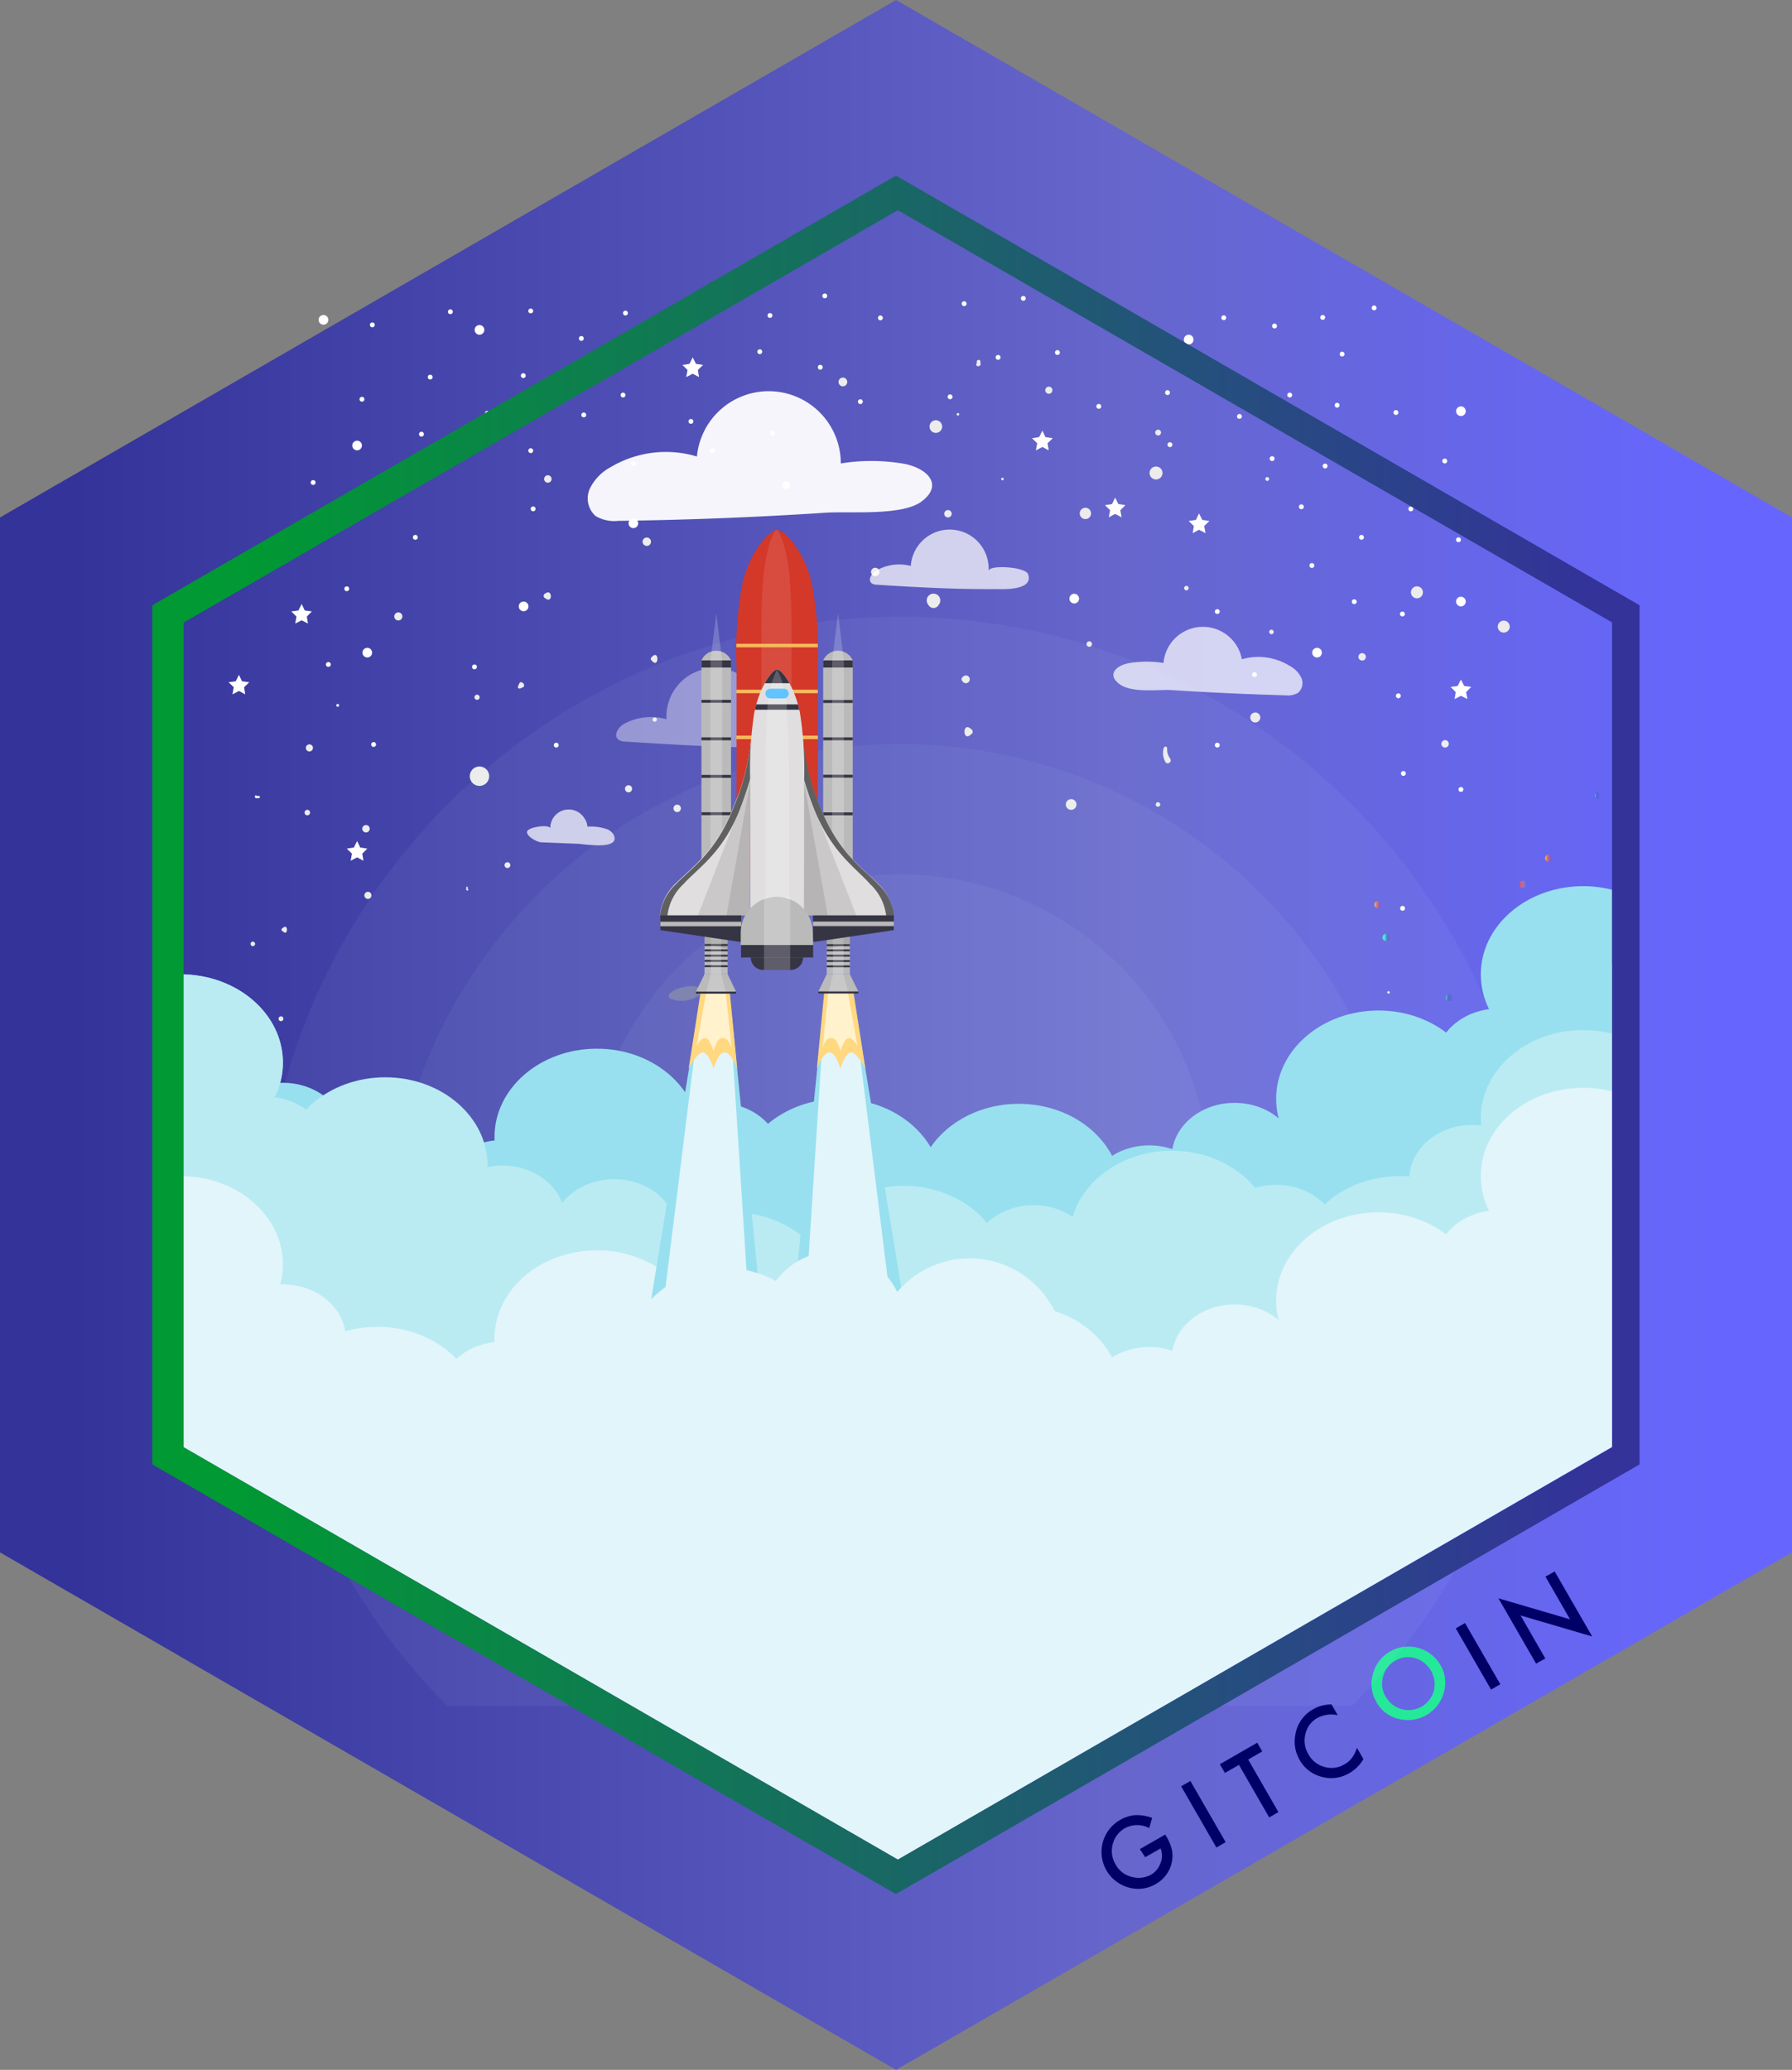 <svg id="Layer_1" data-name="Layer 1" xmlns="http://www.w3.org/2000/svg" xmlns:xlink="http://www.w3.org/1999/xlink" viewBox="0 0 110.85 128"><rect x="0" y="0" width="110.85" height="128" fill="#808080" stroke="none"/><defs><style>.cls-1{fill:none;}.cls-2{fill:#e0dedf;}.cls-3{fill:url(#linear-gradient);}.cls-4{fill:#006;}.cls-5{fill:#25e899;}.cls-6{fill:url(#linear-gradient-2);}.cls-7{fill:url(#linear-gradient-3);}.cls-8{fill:url(#linear-gradient-4);}.cls-9{fill:url(#linear-gradient-5);}.cls-10{fill:url(#linear-gradient-6);}.cls-11{fill:url(#linear-gradient-7);}.cls-12{fill:url(#linear-gradient-8);}.cls-13{fill:url(#linear-gradient-9);}.cls-14{opacity:0.27;}.cls-15{fill:#113556;}.cls-16{fill:#ececec;}.cls-17{fill:#a9b583;opacity:0.34;}.cls-17,.cls-18,.cls-19,.cls-20{isolation:isolate;}.cls-18,.cls-19,.cls-20,.cls-24,.cls-33,.cls-37{fill:#fff;}.cls-18{opacity:0.72;}.cls-19{opacity:0.94;}.cls-20{opacity:0.39;}.cls-21{fill:#e8ad96;}.cls-22{clip-path:url(#clip-path);}.cls-23,.cls-28{fill:#e2f5fb;}.cls-23{opacity:0.05;}.cls-25{clip-path:url(#clip-path-2);}.cls-26{fill:#98e0ef;}.cls-27{fill:#baebf2;}.cls-29{fill:url(#linear-gradient-10);}.cls-30{fill:#ffd880;}.cls-31{fill:#fff2cd;}.cls-32{fill:#d33829;}.cls-33,.cls-38{opacity:0.1;}.cls-34{fill:#f8b95c;}.cls-35{fill:#bababa;}.cls-36{fill:#363543;}.cls-37{opacity:0.2;}.cls-39{fill:#606060;}.cls-40{clip-path:url(#clip-path-3);}.cls-41{fill:#61c4ff;}</style><linearGradient id="linear-gradient" y1="64" x2="110.85" y2="64" gradientUnits="userSpaceOnUse"><stop offset="0.04" stop-color="#339"/><stop offset="0.63" stop-color="#66c"/><stop offset="0.96" stop-color="#66f"/></linearGradient><linearGradient id="linear-gradient-2" x1="93.85" y1="16.19" x2="94.28" y2="16.19" gradientTransform="translate(4.82 33)" gradientUnits="userSpaceOnUse"><stop offset="0" stop-color="#42e8e0"/><stop offset="0.04" stop-color="#3eced1" stop-opacity="0.88"/><stop offset="0.11" stop-color="#38a2b9" stop-opacity="0.67"/><stop offset="0.19" stop-color="#337ba4" stop-opacity="0.49"/><stop offset="0.27" stop-color="#2e5b92" stop-opacity="0.34"/><stop offset="0.36" stop-color="#2a4083" stop-opacity="0.22"/><stop offset="0.45" stop-color="#282c78" stop-opacity="0.12"/><stop offset="0.55" stop-color="#261d70" stop-opacity="0.05"/><stop offset="0.66" stop-color="#24156b" stop-opacity="0.01"/><stop offset="0.82" stop-color="#24126a" stop-opacity="0"/></linearGradient><linearGradient id="linear-gradient-3" x1="90.76" y1="20.07" x2="91.19" y2="20.07" gradientTransform="translate(4.82 33)" gradientUnits="userSpaceOnUse"><stop offset="0" stop-color="#ffc236"/><stop offset="0.99" stop-color="#f20750" stop-opacity="0"/></linearGradient><linearGradient id="linear-gradient-4" x1="89.16" y1="21.69" x2="89.59" y2="21.69" gradientTransform="translate(4.82 33)" gradientUnits="userSpaceOnUse"><stop offset="0" stop-color="#e84089"/><stop offset="1" stop-color="#ffc000" stop-opacity="0"/></linearGradient><linearGradient id="linear-gradient-5" x1="92" y1="27.39" x2="92.43" y2="27.39" xlink:href="#linear-gradient-3"/><linearGradient id="linear-gradient-6" x1="88.13" y1="30.65" x2="88.56" y2="30.65" gradientTransform="translate(4.82 33)" gradientUnits="userSpaceOnUse"><stop offset="0" stop-color="#00addc"/><stop offset="1" stop-color="#cbdb2a" stop-opacity="0"/></linearGradient><linearGradient id="linear-gradient-7" x1="84.61" y1="28.69" x2="85.34" y2="28.69" xlink:href="#linear-gradient-2"/><linearGradient id="linear-gradient-8" x1="80.83" y1="24.97" x2="81.9" y2="24.96" xlink:href="#linear-gradient-2"/><linearGradient id="linear-gradient-9" x1="80.2" y1="22.94" x2="80.63" y2="22.94" xlink:href="#linear-gradient-3"/><clipPath id="clip-path" transform="translate(4.82 5)"><rect class="cls-1" x="6.42" y="12.08" width="88.42" height="88.42"/></clipPath><clipPath id="clip-path-2" transform="translate(4.82 5)"><rect class="cls-1" x="6.34" y="8.15" width="88.55" height="76.33"/></clipPath><linearGradient id="linear-gradient-10" x1="4.6" y1="59.01" x2="96.6" y2="59.01" gradientTransform="matrix(1, 0, 0, -1, 0, 118)" gradientUnits="userSpaceOnUse"><stop offset="0.06" stop-color="#093"/><stop offset="0.96" stop-color="#339"/></linearGradient><clipPath id="clip-path-3" transform="translate(4.82 5)"><path class="cls-2" d="M44.66,39.06c-.35-1.69-1.14-2.66-1.41-2.66s-1.07,1-1.41,2.66a22.5,22.5,0,0,0-.25,4.27V53.82h3.33V43.33A22.5,22.5,0,0,0,44.66,39.06Z"/></clipPath></defs><title>Public Spacex</title><g id="Layer_1-2" data-name="Layer 1"><g id="Layer_63" data-name="Layer 63"><polygon class="cls-3" points="110.85 32 110.85 96 55.43 128 11.08 102.4 10.88 102.28 0 96 0 32 55.43 0 110.85 32"/></g><path class="cls-4" d="M65.69,109.35l1.57-.9.07.12a3,3,0,0,1,.34.81,1.89,1.89,0,0,1,0,.76,2,2,0,0,1-1,1.37,2.13,2.13,0,0,1-1.69.21,2.28,2.28,0,0,1-.52-4.17,2.23,2.23,0,0,1,.93-.3,2.75,2.75,0,0,1,1.06.17l-.18.63a1.59,1.59,0,0,0-1.49,0,1.56,1.56,0,0,0-.77,1,1.6,1.6,0,0,0,.18,1.25,1.54,1.54,0,0,0,1.05.78,1.57,1.57,0,0,0,1.14-.15,1.32,1.32,0,0,0,.59-.72,1.18,1.18,0,0,0,0-.9l-.95.54Z" transform="translate(4.82 5)"/><rect class="cls-4" x="69.29" y="105.01" width="0.66" height="4.37" transform="translate(-39.4 54.07) rotate(-29.95)"/><polygon class="cls-4" points="77.21 108.81 79.08 112.06 78.51 112.39 76.64 109.14 75.77 109.64 75.46 109.1 77.77 107.77 78.08 108.31 77.21 108.81"/><path class="cls-4" d="M77.54,100.39l.39.68a1.83,1.83,0,0,0-1.26.17,1.51,1.51,0,0,0-.74,1,1.63,1.63,0,0,0,.19,1.25,1.59,1.59,0,0,0,1,.78,1.54,1.54,0,0,0,1.22-.16,1.41,1.41,0,0,0,.46-.39,1.67,1.67,0,0,0,.17-.27,3.41,3.41,0,0,0,.15-.36l.4.69a2.38,2.38,0,0,1-.87.87,2.2,2.2,0,0,1-1.71.23,2.17,2.17,0,0,1-1.37-1.05,2.25,2.25,0,0,1-.26-1.57,2.19,2.19,0,0,1,1.12-1.57,2.23,2.23,0,0,1,1.15-.29" transform="translate(4.82 5)"/><path class="cls-5" d="M80.31,100.22a2.14,2.14,0,0,1-.2-1.71,2.24,2.24,0,0,1,1.07-1.39,2.29,2.29,0,0,1,3.1.84,2.15,2.15,0,0,1,.21,1.72,2.31,2.31,0,0,1-2.7,1.64,2.14,2.14,0,0,1-1.49-1.1m.58-.33a1.62,1.62,0,0,0,3-.35,1.7,1.7,0,0,0-1.16-2,1.54,1.54,0,0,0-1.23.16,1.56,1.56,0,0,0-.76,1,1.58,1.58,0,0,0,.17,1.24" transform="translate(4.82 5)"/><rect class="cls-4" x="86.27" y="95.24" width="0.66" height="4.37" transform="translate(-32.26 61.29) rotate(-29.97)"/><polygon class="cls-4" points="95.02 102.88 92.69 98.84 97.12 100.14 95.6 97.5 96.17 97.18 98.49 101.2 94.06 99.9 95.59 102.56 95.02 102.88"/><circle class="cls-6" cx="98.89" cy="49.19" r="0.22"/><circle class="cls-7" cx="95.8" cy="53.07" r="0.22"/><circle class="cls-8" cx="94.2" cy="54.69" r="0.22"/><circle class="cls-9" cx="97.04" cy="60.39" r="0.22"/><circle class="cls-10" cx="93.17" cy="63.65" r="0.22"/><circle class="cls-11" cx="89.65" cy="61.69" r="0.22"/><circle class="cls-12" cx="85.74" cy="57.97" r="0.22"/><circle class="cls-13" cx="85.24" cy="55.94" r="0.22"/><g class="cls-14"><polygon class="cls-15" points="58.63 82.86 59.39 84.3 59.9 85.49 59.67 86.62 58.63 82.86"/></g><path class="cls-16" d="M53.81,27a.23.23,0,1,0-.22-.24s0,0,0,0A.23.23,0,0,0,53.81,27Z" transform="translate(4.82 5)"/><path class="cls-16" d="M54.43,20.7a.08.08,0,1,0-.07-.07A.07.07,0,0,0,54.43,20.7Z" transform="translate(4.82 5)"/><path class="cls-16" d="M73.56,24.74a.12.12,0,1,0-.11-.11A.12.12,0,0,0,73.56,24.74Z" transform="translate(4.82 5)"/><path class="cls-16" d="M68.56,31.51a.14.14,0,1,0-.13-.13A.14.14,0,0,0,68.56,31.51Z" transform="translate(4.82 5)"/><path class="cls-16" d="M53.31,32.28Z" transform="translate(4.82 5)"/><path class="cls-16" d="M57.18,24.7a.08.08,0,1,0-.07-.07A.07.07,0,0,0,57.18,24.7Z" transform="translate(4.82 5)"/><path class="cls-16" d="M46.68,32.76Z" transform="translate(4.82 5)"/><path class="cls-16" d="M54.76,36.83l-.06.07a.15.15,0,0,0,0,.21l.06.07a.24.24,0,1,0,0-.34Z" transform="translate(4.82 5)"/><path class="cls-16" d="M46.71,37.78l.06-.06a.13.13,0,0,0,0-.18l-.06-.06C46.27,37,46.27,38.22,46.71,37.78Z" transform="translate(4.82 5)"/><path class="cls-16" d="M42.36,36.25l.08-1.33a.08.08,0,1,0-.17,0L42,36.22a.19.19,0,0,0,.36.09h0Z" transform="translate(4.82 5)"/><path class="cls-16" d="M35.68,39.63a.13.13,0,1,0-.13-.13.13.13,0,0,0,.13.13Z" transform="translate(4.82 5)"/><path class="cls-16" d="M34.06,44a.22.22,0,1,0-.22-.22.22.22,0,0,0,.22.22Z" transform="translate(4.82 5)"/><path class="cls-16" d="M24.81,43Z" transform="translate(4.82 5)"/><path class="cls-16" d="M24.81,43.6a.6.6,0,1,0-.57-.63s0,0,0,.06A.6.6,0,0,0,24.81,43.6Z" transform="translate(4.82 5)"/><path class="cls-16" d="M24.68,38.28a.16.16,0,1,0-.15-.15A.16.16,0,0,0,24.68,38.28Z" transform="translate(4.82 5)"/><path class="cls-16" d="M29.68,33.89Z" transform="translate(4.82 5)"/><path class="cls-16" d="M35.53,35.6l-.06.06a.12.12,0,0,0,0,.17h0l.06.06C35.95,36.33,35.95,35.17,35.53,35.6Z" transform="translate(4.82 5)"/><path class="cls-16" d="M35.18,28.76a.26.26,0,1,0-.25-.27s0,0,0,0A.26.26,0,0,0,35.18,28.76Z" transform="translate(4.82 5)"/><path class="cls-16" d="M43.81,25.24a.24.24,0,1,0-.23-.25s0,0,0,0A.24.24,0,0,0,43.81,25.24Z" transform="translate(4.82 5)"/><path class="cls-16" d="M49.31,30.63a.26.26,0,1,0-.25-.27s0,0,0,0A.26.26,0,0,0,49.31,30.63Z" transform="translate(4.82 5)"/><path class="cls-16" d="M53.23,32.43l.06-.09a.42.42,0,1,0-.73,0l.06.09a.36.36,0,0,0,.61,0Z" transform="translate(4.82 5)"/><path class="cls-16" d="M62.56,35a.17.17,0,1,0-.17-.17h0A.17.17,0,0,0,62.56,35Z" transform="translate(4.82 5)"/><path class="cls-16" d="M67.57,41.92a.94.94,0,0,1-.19-.67.11.11,0,0,0-.21,0,1.11,1.11,0,0,0,.1.87c.11.2.43,0,.3-.18Z" transform="translate(4.82 5)"/><path class="cls-16" d="M72.81,39.68a.31.31,0,1,0-.29-.29A.31.31,0,0,0,72.81,39.68Z" transform="translate(4.82 5)"/><path class="cls-16" d="M66.81,44.89a.14.14,0,1,0-.14-.14h0A.14.14,0,0,0,66.81,44.89Z" transform="translate(4.82 5)"/><path class="cls-16" d="M73.83,34.22a.14.14,0,1,0-.14-.14h0A.14.14,0,0,0,73.83,34.22Z" transform="translate(4.82 5)"/><path class="cls-16" d="M79.43,35.85a.23.23,0,1,0-.22-.24s0,0,0,0A.23.23,0,0,0,79.43,35.85Z" transform="translate(4.82 5)"/><path class="cls-16" d="M69.06,26.25Z" transform="translate(4.82 5)"/><path class="cls-16" d="M55.83,17.46v-.12a.12.12,0,0,0-.23,0v.12C55.45,17.71,55.91,17.71,55.83,17.46Z" transform="translate(4.82 5)"/><path class="cls-16" d="M29.56,31.65Z" transform="translate(4.82 5)"/><path class="cls-16" d="M27.29,37.29l-.07.16a.1.1,0,0,0,.06.13h.07l.16-.07C27.77,37.4,27.4,37,27.29,37.29Z" transform="translate(4.82 5)"/><path class="cls-16" d="M17.81,46.48a.23.23,0,1,0-.22-.24s0,0,0,0A.23.23,0,0,0,17.81,46.48Z" transform="translate(4.82 5)"/><path class="cls-16" d="M17.93,50.59a.22.22,0,1,0-.21-.23s0,0,0,0A.22.22,0,0,0,17.93,50.59Z" transform="translate(4.82 5)"/><path class="cls-16" d="M12.72,52.35l-.09.06a.11.11,0,0,0,0,.16h0l.09.06C13,52.86,13,52.14,12.72,52.35Z" transform="translate(4.82 5)"/><path class="cls-16" d="M14.31,41.47a.22.22,0,1,0-.21-.23s0,0,0,0A.22.22,0,0,0,14.31,41.47Z" transform="translate(4.82 5)"/><path class="cls-16" d="M11.06,37.76Z" transform="translate(4.82 5)"/><path class="cls-16" d="M19.81,33.37a.25.25,0,1,0-.24-.26s0,0,0,0A.25.25,0,0,0,19.81,33.37Z" transform="translate(4.82 5)"/><path class="cls-16" d="M29.06,24.85a.23.23,0,1,0-.22-.24s0,0,0,0A.23.23,0,0,0,29.06,24.85Z" transform="translate(4.82 5)"/><path class="cls-16" d="M28.94,31.68l-.09.06a.16.16,0,0,0,0,.22l0,0,.09.06C29.36,32.33,29.36,31.42,28.94,31.68Z" transform="translate(4.82 5)"/><path class="cls-16" d="M81.06,56.45a.08.08,0,1,0-.07-.09h0a.07.07,0,0,0,.06.08Z" transform="translate(4.82 5)"/><path class="cls-16" d="M84.57,41.23a.23.23,0,1,0-.23-.23.23.23,0,0,0,.23.23Z" transform="translate(4.82 5)"/><path class="cls-16" d="M79.43,57Z" transform="translate(4.82 5)"/><path class="cls-16" d="M61.43,45.08a.33.33,0,1,0-.32-.34s0,0,0,0A.33.33,0,0,0,61.43,45.08Z" transform="translate(4.82 5)"/><path class="cls-16" d="M55.23,40.43l.07-.06a.17.17,0,0,0,0-.24l-.07-.06C54.71,39.6,54.71,40.9,55.23,40.43Z" transform="translate(4.82 5)"/><path class="cls-16" d="M41.06,40.8a.18.18,0,1,0-.17-.17A.18.18,0,0,0,41.06,40.8Z" transform="translate(4.82 5)"/><path class="cls-16" d="M37.06,45.22a.23.23,0,1,0-.22-.24s0,0,0,0A.23.23,0,0,0,37.06,45.22Z" transform="translate(4.82 5)"/><path class="cls-16" d="M26.56,48.68a.18.18,0,1,0-.17-.17A.18.18,0,0,0,26.56,48.68Z" transform="translate(4.82 5)"/><path class="cls-16" d="M13.31,65a.17.17,0,1,0-.17-.17h0A.17.17,0,0,0,13.31,65Z" transform="translate(4.82 5)"/><path class="cls-16" d="M9.06,64.07a.19.19,0,1,0-.19-.19.19.19,0,0,0,.19.19Z" transform="translate(4.82 5)"/><path class="cls-16" d="M12.56,58.15a.15.15,0,1,0-.15-.15.15.15,0,0,0,.15.15Z" transform="translate(4.82 5)"/><path class="cls-16" d="M10.81,53.51a.14.14,0,1,0-.13-.13A.14.14,0,0,0,10.81,53.51Z" transform="translate(4.82 5)"/><path class="cls-16" d="M11.08,44.36h.11a.07.07,0,0,0,0-.14h-.11C10.9,44.08,10.9,44.42,11.08,44.36Z" transform="translate(4.82 5)"/><path class="cls-16" d="M14.18,45.42a.17.17,0,1,0-.16-.16A.17.17,0,0,0,14.18,45.42Z" transform="translate(4.82 5)"/><path class="cls-16" d="M16.06,38.71a.09.09,0,1,0-.08-.08A.09.09,0,0,0,16.06,38.71Z" transform="translate(4.82 5)"/><path class="cls-16" d="M13.31,35.13Z" transform="translate(4.82 5)"/><path class="cls-16" d="M62.31,27.1a.35.35,0,1,0-.34-.36s0,0,0,0A.35.35,0,0,0,62.31,27.1Z" transform="translate(4.82 5)"/><path class="cls-16" d="M66.81,21.93a.18.18,0,1,0-.17-.17A.18.18,0,0,0,66.81,21.93Z" transform="translate(4.82 5)"/><path class="cls-16" d="M60.06,19.35a.22.22,0,1,0,0-.44h0a.22.22,0,1,0,0,.44Z" transform="translate(4.82 5)"/><path class="cls-16" d="M47.31,18.89a.27.27,0,1,0-.26-.28s0,0,0,0A.27.27,0,0,0,47.31,18.89Z" transform="translate(4.82 5)"/><path class="cls-16" d="M53.06,21.77a.39.39,0,1,0-.38-.4s0,0,0,0A.39.39,0,0,0,53.06,21.77Z" transform="translate(4.82 5)"/><path class="cls-16" d="M66.68,24.65a.4.4,0,1,0-.39-.41s0,0,0,0A.4.4,0,0,0,66.68,24.65Z" transform="translate(4.82 5)"/><path class="cls-16" d="M82.81,32a.37.37,0,1,0-.35-.35A.37.37,0,0,0,82.81,32Z" transform="translate(4.82 5)"/><path class="cls-16" d="M88.18,34.12a.37.37,0,1,0-.35-.35A.37.37,0,0,0,88.18,34.12Z" transform="translate(4.82 5)"/><path class="cls-16" d="M93.81,51.57a.07.07,0,1,0-.07-.07h0A.07.07,0,0,0,93.81,51.57Z" transform="translate(4.82 5)"/><path class="cls-16" d="M24.12,50v-.12a.05.05,0,0,0-.1,0h0V50a.07.07,0,1,0,.14,0h0Z" transform="translate(4.82 5)"/><path class="cls-17" d="M36.68,56.38c-.14.12-.22.27,0,.39a1.85,1.85,0,0,0,1.68-.18.58.58,0,0,0,.2-.15.23.23,0,0,0,0-.24.28.28,0,0,0-.11-.11,1.24,1.24,0,0,0-.84-.07,2.46,2.46,0,0,0-.62.17A1.42,1.42,0,0,0,36.68,56.38Z" transform="translate(4.82 5)"/><path class="cls-18" d="M74.71,38a1.24,1.24,0,0,0,.77-.16.8.8,0,0,0,.19-.94,1.65,1.65,0,0,0-.71-.72A3.67,3.67,0,0,0,72,35.77a2.45,2.45,0,0,0-4.85.23,6.49,6.49,0,0,0-2.08,0c-.78.12-1.46.68-.66,1.29s2.5.32,3.32.39Q71.18,37.9,74.71,38Z" transform="translate(4.82 5)"/><path class="cls-19" d="M33.43,27.21a2.26,2.26,0,0,1-1.41-.3,1.46,1.46,0,0,1-.35-1.7,3,3,0,0,1,1.28-1.32,6.69,6.69,0,0,1,5.34-.66,4.46,4.46,0,0,1,8.9.43,11.83,11.83,0,0,1,3.79,0c1.41.21,2.67,1.25,1.21,2.35-1.22.92-4.55.59-6,.7Q39.8,27.13,33.43,27.21Z" transform="translate(4.82 5)"/><path class="cls-18" d="M49.44,31.16a.59.59,0,0,1-.34-.09c-.27-.22,0-.64.33-.81A2.82,2.82,0,0,1,51.52,30a2.41,2.41,0,1,1,4.81.32c0-.42,2.27-.27,2.44.18.38,1-1.47.94-1.92.93C54.37,31.45,51.9,31.32,49.44,31.16Z" transform="translate(4.82 5)"/><path class="cls-20" d="M33.85,40.86a.72.72,0,0,1-.42-.12c-.33-.27,0-.8.4-1a3.48,3.48,0,0,1,2.58-.26,3,3,0,1,1,5.94.4c.06-.52,2.8-.34,3,.22.47,1.28-1.82,1.16-2.37,1.15C39.95,41.22,36.89,41.06,33.85,40.86Z" transform="translate(4.82 5)"/><path class="cls-18" d="M31.31,45.57a1.14,1.14,0,0,0-2.09.67c0-.29-1.33-.11-1.43.17s.6.67.88.68l2.23.09c.34,0,2.76.44,2.22-.59a.82.82,0,0,0-.52-.35,3,3,0,0,0-1.08-.12A1.1,1.1,0,0,0,31.31,45.57Z" transform="translate(4.82 5)"/><path class="cls-21" d="M36.72,66.51v-.06" transform="translate(4.82 5)"/></g><g class="cls-22"><circle class="cls-23" cx="55.65" cy="77.63" r="39.49"/><circle class="cls-23" cx="55.65" cy="77.63" r="31.62"/><circle class="cls-23" cx="55.65" cy="73.32" r="19.25"/><circle class="cls-24" cx="84.7" cy="28.15" r="0.3"/><circle class="cls-24" cx="81.47" cy="40.36" r="0.3"/><circle class="cls-24" cx="66.45" cy="37.02" r="0.3"/><circle class="cls-24" cx="90.37" cy="25.43" r="0.3"/><circle class="cls-24" cx="90.37" cy="37.2" r="0.3"/><circle class="cls-24" cx="39.18" cy="32.36" r="0.3"/><circle class="cls-24" cx="20.01" cy="19.78" r="0.3"/><circle class="cls-24" cx="22.72" cy="40.36" r="0.3"/><circle class="cls-24" cx="73.53" cy="21" r="0.3"/><circle class="cls-24" cx="29.66" cy="20.4" r="0.3"/><circle class="cls-24" cx="44.07" cy="27.87" r="0.15"/><circle class="cls-24" cx="83.02" cy="21.9" r="0.15"/><circle class="cls-24" cx="79.78" cy="24.43" r="0.15"/><circle class="cls-24" cx="75.7" cy="19.65" r="0.15"/><circle class="cls-24" cx="61.74" cy="22.1" r="0.15"/><circle class="cls-24" cx="51.02" cy="18.3" r="0.15"/><circle class="cls-24" cx="47.63" cy="19.51" r="0.15"/><circle class="cls-24" cx="32.37" cy="23.23" r="0.15"/><circle class="cls-24" cx="26.07" cy="26.85" r="0.15"/><circle class="cls-24" cx="21.65" cy="31.9" r="0.15"/><circle class="cls-24" cx="20.31" cy="41.09" r="0.15"/><circle class="cls-24" cx="23.11" cy="46.04" r="0.15"/><circle class="cls-24" cx="29.35" cy="41.24" r="0.15"/><circle class="cls-24" cx="32.98" cy="31.47" r="0.15"/><circle class="cls-24" cx="36.11" cy="25.66" r="0.15"/><circle class="cls-24" cx="38.69" cy="19.36" r="0.15"/><circle class="cls-24" cx="42.74" cy="26.06" r="0.15"/><circle class="cls-24" cx="47.79" cy="26.81" r="0.15"/><circle class="cls-24" cx="50.74" cy="22.71" r="0.15"/><circle class="cls-24" cx="59.64" cy="18.78" r="0.15"/><circle class="cls-24" cx="70.6" cy="19.81" r="0.15"/><circle class="cls-24" cx="78.84" cy="20.16" r="0.15"/><circle class="cls-24" cx="85" cy="19.04" r="0.15"/><circle class="cls-24" cx="89.37" cy="28.51" r="0.15"/><circle class="cls-24" cx="90.22" cy="33.38" r="0.15"/><circle class="cls-24" cx="86.75" cy="37.97" r="0.15"/><circle class="cls-24" cx="81.15" cy="34.97" r="0.15"/><circle class="cls-24" cx="87.27" cy="31.47" r="0.15"/><circle class="cls-24" cx="76.67" cy="25.75" r="0.15"/><circle class="cls-24" cx="72.37" cy="27.5" r="0.15"/><circle class="cls-24" cx="80.5" cy="31.34" r="0.15"/><circle class="cls-24" cx="86.35" cy="25.51" r="0.15"/><circle class="cls-24" cx="81.97" cy="16.92" r="0.15"/><circle class="cls-24" cx="67.97" cy="25.13" r="0.15"/><circle class="cls-24" cx="54.46" cy="19.66" r="0.15"/><circle class="cls-24" cx="75.3" cy="37.82" r="0.15"/><circle class="cls-24" cx="32.74" cy="16.33" r="0.15"/><circle class="cls-24" cx="53.22" cy="24.84" r="0.15"/><circle class="cls-24" cx="23.03" cy="20.09" r="0.15"/><circle class="cls-24" cx="22.39" cy="24.69" r="0.15"/><circle class="cls-24" cx="32.83" cy="19.23" r="0.15"/><circle class="cls-24" cx="58.77" cy="24.54" r="0.15"/><circle class="cls-24" cx="67.97" cy="18.78" r="0.15"/><circle class="cls-24" cx="30.14" cy="25.56" r="0.15"/><circle class="cls-24" cx="26.61" cy="23.32" r="0.15"/><circle class="cls-24" cx="72.22" cy="24.28" r="0.15"/><circle class="cls-24" cx="25.69" cy="33.23" r="0.15"/><circle class="cls-24" cx="19.37" cy="29.84" r="0.15"/><circle class="cls-24" cx="21.45" cy="36.41" r="0.15"/><circle class="cls-24" cx="32.83" cy="27.87" r="0.15"/><circle class="cls-24" cx="27.86" cy="19.28" r="0.15"/><circle class="cls-24" cx="39.18" cy="28.66" r="0.15"/><circle class="cls-24" cx="35.96" cy="20.93" r="0.15"/><circle class="cls-24" cx="38.54" cy="24.43" r="0.15"/><circle class="cls-24" cx="42.74" cy="18.89" r="0.15"/><circle class="cls-24" cx="47" cy="21.75" r="0.15"/><circle class="cls-24" cx="63.3" cy="18.45" r="0.15"/><circle class="cls-24" cx="65.41" cy="21.8" r="0.15"/><circle class="cls-24" cx="81.82" cy="19.63" r="0.15"/><circle class="cls-24" cx="82.71" cy="25.06" r="0.15"/><circle class="cls-24" cx="81.97" cy="28.82" r="0.15"/><circle class="cls-24" cx="84.22" cy="33.23" r="0.15"/><circle class="cls-24" cx="83.77" cy="37.21" r="0.15"/><circle class="cls-24" cx="86.5" cy="43.03" r="0.15"/><circle class="cls-24" cx="86.81" cy="47.83" r="0.15"/><circle class="cls-24" cx="90.37" cy="48.82" r="0.15"/><circle class="cls-24" cx="86.76" cy="56.17" r="0.15"/><circle class="cls-24" cx="78.69" cy="28.36" r="0.15"/><circle class="cls-24" cx="77.6" cy="41.72" r="0.15"/><circle class="cls-24" cx="75.3" cy="46.08" r="0.15"/><circle class="cls-24" cx="34.41" cy="46.08" r="0.15"/><circle class="cls-24" cx="22.09" cy="27.55" r="0.3"/><circle class="cls-24" cx="32.39" cy="37.5" r="0.3"/><polygon class="cls-24" points="18.66 37.35 18.85 37.75 19.29 37.81 18.98 38.13 19.05 38.56 18.66 38.36 18.26 38.56 18.34 38.13 18.02 37.81 18.46 37.75 18.66 37.35"/><polygon class="cls-24" points="68.98 30.77 69.18 31.17 69.62 31.24 69.3 31.55 69.38 31.99 68.98 31.78 68.59 31.99 68.67 31.55 68.35 31.24 68.79 31.17 68.98 30.77"/><polygon class="cls-24" points="74.17 31.75 74.37 32.15 74.81 32.22 74.49 32.53 74.57 32.97 74.17 32.76 73.78 32.97 73.85 32.53 73.53 32.22 73.98 32.15 74.17 31.75"/><polygon class="cls-24" points="14.78 41.73 14.97 42.13 15.42 42.19 15.1 42.5 15.17 42.94 14.78 42.73 14.38 42.94 14.46 42.5 14.14 42.19 14.58 42.13 14.78 41.73"/><polygon class="cls-24" points="42.85 22.1 43.05 22.5 43.49 22.57 43.17 22.88 43.24 23.32 42.85 23.11 42.45 23.32 42.53 22.88 42.21 22.57 42.65 22.5 42.85 22.1"/><polygon class="cls-24" points="22.09 52.01 22.28 52.41 22.72 52.48 22.41 52.79 22.48 53.23 22.09 53.02 21.69 53.23 21.77 52.79 21.45 52.48 21.89 52.41 22.09 52.01"/><polygon class="cls-24" points="64.48 26.63 64.67 27.03 65.12 27.1 64.8 27.41 64.87 27.85 64.48 27.64 64.08 27.85 64.16 27.41 63.84 27.1 64.28 27.03 64.48 26.63"/><polygon class="cls-24" points="90.37 42.02 90.57 42.42 91.01 42.48 90.69 42.8 90.77 43.23 90.37 43.03 89.98 43.23 90.05 42.8 89.73 42.48 90.17 42.42 90.37 42.02"/></g><g class="cls-25"><ellipse class="cls-26" cx="11.17" cy="65.72" rx="6.33" ry="5.46"/><ellipse class="cls-26" cx="23.35" cy="75.04" rx="6.33" ry="5.46"/><ellipse class="cls-26" cx="17.5" cy="70.31" rx="3.89" ry="3.35"/><ellipse class="cls-26" cx="71.09" cy="74.18" rx="3.89" ry="3.35"/><ellipse class="cls-26" cx="76.37" cy="71.55" rx="3.89" ry="3.35"/><ellipse class="cls-26" cx="92.69" cy="65.72" rx="3.89" ry="3.35"/><ellipse class="cls-26" cx="31.08" cy="73.85" rx="3.89" ry="3.35"/><ellipse class="cls-26" cx="44.43" cy="71.55" rx="3.89" ry="3.35"/><ellipse class="cls-26" cx="36.92" cy="70.31" rx="6.33" ry="5.46"/><ellipse class="cls-26" cx="51.92" cy="73.41" rx="6.33" ry="5.46"/><ellipse class="cls-26" cx="63.02" cy="73.72" rx="6.33" ry="5.46"/><ellipse class="cls-26" cx="85.27" cy="67.95" rx="6.33" ry="5.46"/><ellipse class="cls-26" cx="97.93" cy="60.26" rx="6.33" ry="5.46"/><polygon class="cls-26" points="11.17 67.95 11.17 77.01 99.72 77.01 99.72 59.6 84.31 69.58 63.29 73.94 47.74 74.03 35.96 70.31 31.08 73.85 22.68 75.04 16.48 71.89 11.17 67.95"/><ellipse class="cls-27" cx="97.93" cy="69.16" rx="6.33" ry="5.46"/><ellipse class="cls-27" cx="86.59" cy="78.19" rx="6.33" ry="5.46"/><ellipse class="cls-27" cx="91.07" cy="72.92" rx="3.89" ry="3.35"/><ellipse class="cls-27" cx="38" cy="76.27" rx="3.89" ry="3.35"/><ellipse class="cls-27" cx="31.08" cy="75.43" rx="3.89" ry="3.35"/><ellipse class="cls-27" cx="16.41" cy="71.17" rx="3.89" ry="3.35"/><ellipse class="cls-27" cx="78.94" cy="76.62" rx="3.89" ry="3.35"/><ellipse class="cls-27" cx="63.93" cy="77.88" rx="3.89" ry="3.35"/><ellipse class="cls-27" cx="72.48" cy="76.62" rx="6.33" ry="5.46"/><ellipse class="cls-27" cx="55.89" cy="78.79" rx="6.33" ry="5.46"/><ellipse class="cls-27" cx="45.29" cy="80.43" rx="6.33" ry="5.46"/><ellipse class="cls-27" cx="23.83" cy="72.08" rx="6.33" ry="5.46"/><ellipse class="cls-27" cx="11.17" cy="65.71" rx="6.33" ry="5.46"/><polygon class="cls-27" points="99.72 69.16 99.72 89.48 11.52 89.48 9.38 65.06 24.79 75.03 45.8 79.39 61.36 79.48 73.14 75.76 78.01 79.3 86.42 80.49 91.63 73.27 99.72 69.16"/><ellipse class="cls-28" cx="11.17" cy="78.19" rx="6.33" ry="5.46"/><ellipse class="cls-28" cx="23.35" cy="87.51" rx="6.33" ry="5.46"/><ellipse class="cls-28" cx="17.5" cy="82.78" rx="3.89" ry="3.35"/><ellipse class="cls-28" cx="71.09" cy="86.65" rx="3.89" ry="3.35"/><ellipse class="cls-28" cx="76.37" cy="84.02" rx="3.89" ry="3.35"/><ellipse class="cls-28" cx="92.69" cy="78.19" rx="3.89" ry="3.35"/><ellipse class="cls-28" cx="31.08" cy="86.32" rx="3.89" ry="3.35"/><ellipse class="cls-28" cx="44.43" cy="84.02" rx="3.89" ry="3.35"/><ellipse class="cls-28" cx="36.92" cy="82.78" rx="6.33" ry="5.46"/><ellipse class="cls-28" cx="51.92" cy="85.88" rx="6.33" ry="5.46"/><ellipse class="cls-28" cx="63.02" cy="86.19" rx="6.33" ry="5.46"/><ellipse class="cls-28" cx="85.27" cy="80.43" rx="6.33" ry="5.46"/><ellipse class="cls-28" cx="97.93" cy="72.73" rx="6.33" ry="5.46"/><polygon class="cls-28" points="11.17 80.43 11.17 89.48 99.72 89.48 99.72 72.08 84.31 82.06 63.29 86.41 47.74 86.51 35.96 82.78 31.08 86.32 22.68 87.52 16.48 84.37 11.17 80.43"/></g><polygon class="cls-26" points="43.58 60.25 38.72 89.85 47.99 89.85 45.01 60.25 43.58 60.25"/><circle class="cls-28" cx="36.31" cy="87.64" r="5.87"/><polygon class="cls-26" points="52.57 60.25 57.43 89.85 48.16 89.85 51.14 60.25 52.57 60.25"/><polygon class="cls-28" points="52.57 60.25 56.05 88.24 49.34 88.24 51.14 60.34 52.57 60.25"/><circle class="cls-28" cx="44.88" cy="84.88" r="6.46"/><circle class="cls-28" cx="52.8" cy="88.92" r="5.87"/><circle class="cls-28" cx="59.98" cy="83.69" r="5.87"/><circle class="cls-28" cx="61.48" cy="89.28" r="5.87"/><circle class="cls-28" cx="51.55" cy="81.77" r="4.37"/><polygon class="cls-28" points="9.99 88.71 55.54 115 101.09 88.69 9.99 88.71"/><g id="Layer_63-3" data-name="Layer 63-3"><path class="cls-29" d="M50.6,5.86,4.6,32.43V85.56l46,26.57,46-26.57V32.43ZM94.9,84.5,50.72,110,6.54,84.5v-51L50.72,8,94.9,33.49Z" transform="translate(4.82 5)"/></g><polygon class="cls-28" points="43.58 60.25 40.09 88.24 46.8 88.24 45.01 60.34 43.58 60.25"/><path class="cls-30" d="M40.32,56.32l-1-.54-.79.49-.75,4.81s.53-1,.88-1,.67,1,.67,1,.26-1,.67-1,.78,1,.78,1Z" transform="translate(4.82 5)"/><path class="cls-31" d="M40.07,56.32l-.74-.54-.46.54-.6,3.36s.27-.5.54-.49.51.82.51.82.2-.8.51-.82.46.21.6.61Z" transform="translate(4.82 5)"/><path class="cls-30" d="M46.17,56.32l1-.54.79.49.75,4.81s-.53-1-.88-1-.67,1-.67,1-.26-1-.67-1-.78,1-.78,1Z" transform="translate(4.82 5)"/><path class="cls-31" d="M46.42,56.32l.74-.54.46.54.6,3.36s-.27-.5-.54-.49-.51.82-.51.82-.2-.8-.51-.82-.46.21-.6.61Z" transform="translate(4.82 5)"/><path class="cls-32" d="M43.25,27.77c.42,0,1.61,1.17,2.13,3.23a22.19,22.19,0,0,1,.38,5.2V49H43.25Z" transform="translate(4.82 5)"/><path class="cls-32" d="M43.25,27.77c-.42,0-1.61,1.17-2.13,3.23a22.19,22.19,0,0,0-.38,5.2V49h2.51Z" transform="translate(4.82 5)"/><path class="cls-33" d="M44,30.43c-.19-1.69-.63-2.66-.79-2.66s-.59,1-.79,2.66a40.22,40.22,0,0,0-.14,4.27V45.19h1.86V34.7A40.22,40.22,0,0,0,44,30.43Z" transform="translate(4.82 5)"/><rect class="cls-34" x="45.55" y="39.81" width="5.04" height="0.22"/><rect class="cls-34" x="45.55" y="42.65" width="5.04" height="0.22"/><rect class="cls-34" x="45.55" y="45.49" width="5.04" height="0.22"/><rect class="cls-35" x="43.39" y="40.84" width="1.83" height="12.69"/><path class="cls-35" d="M38.57,35.84H40.4A1,1,0,0,0,38.57,35.84Z" transform="translate(4.82 5)"/><rect class="cls-36" x="43.39" y="40.84" width="1.83" height="0.44"/><rect class="cls-36" x="43.39" y="43.28" width="1.83" height="0.18"/><rect class="cls-36" x="43.39" y="45.6" width="1.83" height="0.18"/><rect class="cls-36" x="43.39" y="47.92" width="1.83" height="0.18"/><rect class="cls-36" x="43.39" y="50.23" width="1.83" height="0.18"/><polygon class="cls-37" points="44.67 53.53 43.95 53.53 43.95 40.84 44.31 37.93 44.67 40.84 44.67 53.53"/><rect class="cls-35" x="43.58" y="57.71" width="1.43" height="2.54"/><rect class="cls-36" x="43.58" y="59.69" width="1.43" height="0.12"/><rect class="cls-36" x="43.58" y="59.36" width="1.43" height="0.12"/><rect class="cls-36" x="43.58" y="59.04" width="1.43" height="0.12"/><rect class="cls-36" x="43.58" y="58.71" width="1.43" height="0.12"/><rect class="cls-36" x="43.58" y="58.38" width="1.43" height="0.12"/><polygon class="cls-35" points="45.53 61.32 43.05 61.32 43.58 60.25 45.01 60.25 45.53 61.32"/><polygon class="cls-37" points="44.89 61.32 43.69 61.32 43.97 60.25 43.97 57.71 44.61 57.71 44.61 60.25 44.89 61.32"/><polygon class="cls-38" points="45.01 58.67 43.58 58.38 43.58 57.71 45.01 57.71 45.01 58.67"/><rect class="cls-36" x="43.05" y="61.32" width="2.48" height="0.13"/><path class="cls-2" d="M41.58,51.61H36a3.15,3.15,0,0,1,1-2c1-1,2.51-2,3.61-4.87a12.68,12.68,0,0,0,1-4Z" transform="translate(4.82 5)"/><path class="cls-39" d="M41.63,40.79v0S41.63,40.79,41.63,40.79Z" transform="translate(4.82 5)"/><path class="cls-39" d="M41.05,44.76c.24-.64.42-1.19.56-1.66V40.8a13.23,13.23,0,0,1-1,4c-1.1,2.91-2.66,3.87-3.61,4.87a3.15,3.15,0,0,0-1,2h.46a3.15,3.15,0,0,1,1-2C38.4,48.63,40,47.68,41.05,44.76Z" transform="translate(4.82 5)"/><polygon class="cls-38" points="46.49 48.1 43.17 56.61 46.44 56.61 46.49 48.1"/><polygon class="cls-38" points="46.45 48.1 44.94 56.61 46.4 56.61 46.45 48.1"/><polygon class="cls-36" points="45.85 58.26 40.85 57.52 40.85 56.61 45.85 56.61 45.85 58.26"/><rect class="cls-35" x="40.85" y="57" width="5" height="0.28"/><rect class="cls-35" x="46.1" y="35.84" width="1.83" height="12.69" transform="translate(98.85 89.37) rotate(180)"/><path class="cls-35" d="M47.93,35.84H46.1A1,1,0,0,1,47.93,35.84Z" transform="translate(4.82 5)"/><rect class="cls-36" x="46.1" y="35.84" width="1.83" height="0.44" transform="translate(98.85 77.12) rotate(180)"/><rect class="cls-36" x="46.1" y="38.28" width="1.83" height="0.18" transform="translate(98.85 81.75) rotate(180)"/><rect class="cls-36" x="46.1" y="40.6" width="1.83" height="0.18" transform="translate(98.85 86.38) rotate(180)"/><rect class="cls-36" x="46.1" y="42.92" width="1.83" height="0.18" transform="translate(98.85 91.01) rotate(180)"/><rect class="cls-36" x="46.1" y="45.23" width="1.83" height="0.18" transform="translate(98.85 95.65) rotate(180)"/><polygon class="cls-37" points="51.48 53.53 52.2 53.53 52.2 40.84 51.84 37.93 51.48 40.84 51.48 53.53"/><rect class="cls-35" x="46.32" y="52.71" width="1.43" height="2.54" transform="translate(98.89 112.95) rotate(180)"/><rect class="cls-36" x="46.32" y="54.69" width="1.43" height="0.12" transform="translate(98.89 114.51) rotate(180)"/><rect class="cls-36" x="46.32" y="54.36" width="1.43" height="0.12" transform="translate(98.89 113.85) rotate(180)"/><rect class="cls-36" x="46.32" y="54.04" width="1.43" height="0.12" transform="translate(98.89 113.2) rotate(180)"/><rect class="cls-36" x="46.32" y="53.71" width="1.43" height="0.12" transform="translate(98.89 112.54) rotate(180)"/><rect class="cls-36" x="46.32" y="53.38" width="1.43" height="0.12" transform="translate(98.89 111.89) rotate(180)"/><polygon class="cls-35" points="50.62 61.32 53.1 61.32 52.57 60.25 51.14 60.25 50.62 61.32"/><polygon class="cls-37" points="51.26 61.32 52.46 61.32 52.18 60.25 52.18 57.71 51.53 57.71 51.53 60.25 51.26 61.32"/><polygon class="cls-38" points="51.14 58.67 52.57 58.38 52.57 57.71 51.14 57.71 51.14 58.67"/><rect class="cls-36" x="45.79" y="56.32" width="2.48" height="0.13" transform="translate(98.89 117.76) rotate(180)"/><path class="cls-2" d="M44.91,51.61h5.55a3.15,3.15,0,0,0-1-2c-1-1-2.51-2-3.61-4.87a12.68,12.68,0,0,1-1-4Z" transform="translate(4.82 5)"/><path class="cls-39" d="M44.86,40.79v0S44.86,40.79,44.86,40.79Z" transform="translate(4.82 5)"/><path class="cls-39" d="M45.44,44.76c-.24-.64-.42-1.19-.56-1.66V40.8a13.23,13.23,0,0,0,1,4c1.1,2.91,2.66,3.87,3.61,4.87a3.15,3.15,0,0,1,1,2H50a3.15,3.15,0,0,0-1-2C48.09,48.63,46.53,47.68,45.44,44.76Z" transform="translate(4.82 5)"/><polygon class="cls-38" points="49.65 48.1 52.97 56.61 49.7 56.61 49.65 48.1"/><polygon class="cls-38" points="49.69 48.1 51.2 56.61 49.74 56.61 49.69 48.1"/><polygon class="cls-36" points="50.29 58.26 55.29 57.52 55.29 56.61 50.29 56.61 50.29 58.26"/><rect class="cls-35" x="45.47" y="52" width="5" height="0.28" transform="translate(100.76 109.27) rotate(180)"/><path class="cls-2" d="M44.66,39.06c-.35-1.69-1.14-2.66-1.41-2.66s-1.07,1-1.41,2.66a22.5,22.5,0,0,0-.25,4.27V53.82h3.33V43.33A22.5,22.5,0,0,0,44.66,39.06Z" transform="translate(4.82 5)"/><g class="cls-40"><rect class="cls-36" x="46.39" y="43.56" width="3.4" height="0.33"/><rect class="cls-36" x="46.39" y="41.06" width="3.4" height="1.19"/></g><path class="cls-37" d="M43.85,39.06a5.78,5.78,0,0,0-.6-2.66,5.78,5.78,0,0,0-.6,2.66c-.15,1.69-.11,4.27-.11,4.27V53.82H44V43.33S44,40.75,43.85,39.06Z" transform="translate(4.82 5)"/><path class="cls-35" d="M45.48,53.44H41v-.75a2.23,2.23,0,0,1,2.23-2.23h0a2.23,2.23,0,0,1,2.23,2.23Z" transform="translate(4.82 5)"/><rect class="cls-36" x="45.84" y="58.44" width="4.46" height="0.77"/><path class="cls-36" d="M46.45,59.21h3.23a0,0,0,0,1,0,0v0a.77.77,0,0,1-.77.77h-1.7a.77.77,0,0,1-.77-.77v0A0,0,0,0,1,46.45,59.21Z"/><rect class="cls-37" x="47.26" y="55.46" width="1.62" height="4.52"/><path class="cls-41" d="M43.67,38.19h-.84a.3.3,0,0,1-.3-.3h0a.3.3,0,0,1,.3-.3h.84a.3.3,0,0,1,.3.3h0A.3.3,0,0,1,43.67,38.19Z" transform="translate(4.82 5)"/></svg>